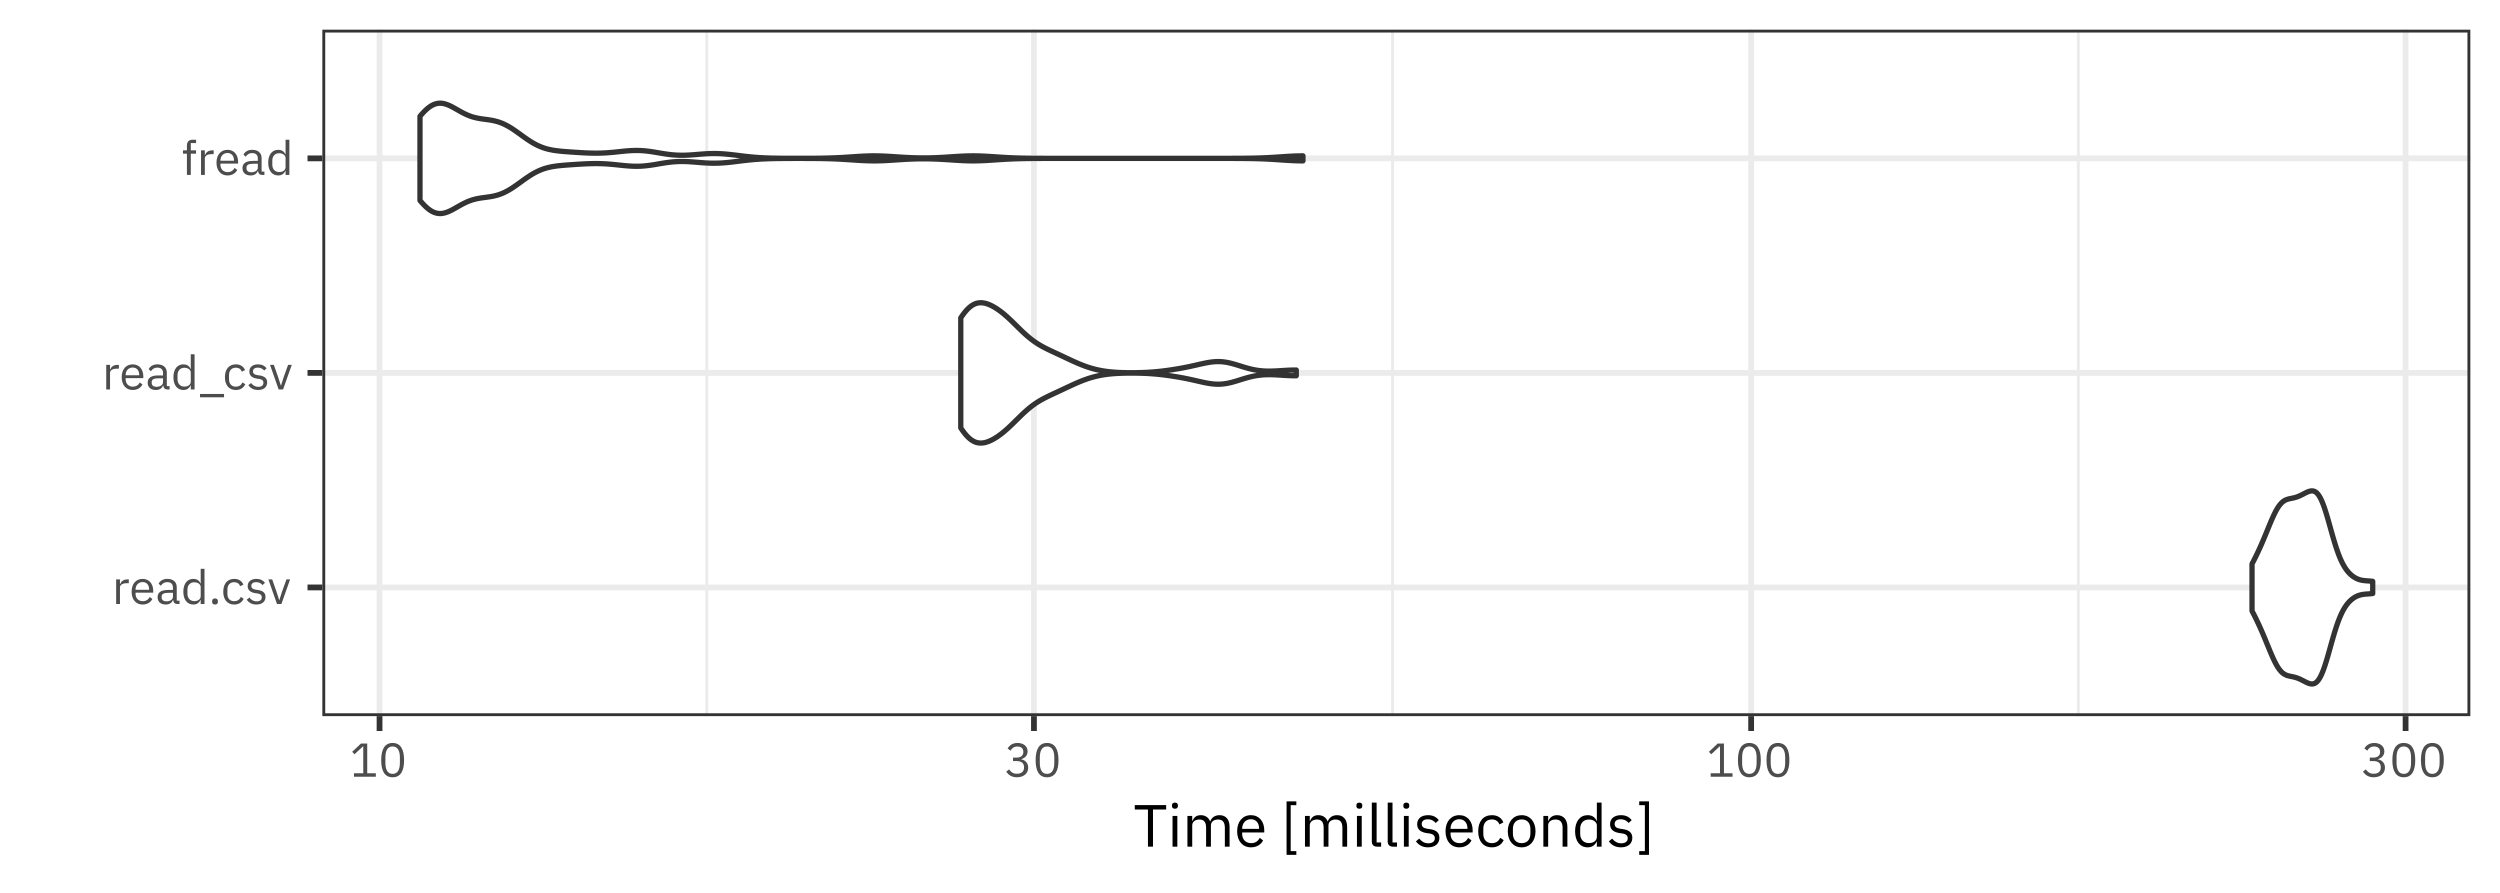 <?xml version="1.0" encoding="UTF-8"?>
<svg xmlns="http://www.w3.org/2000/svg" xmlns:xlink="http://www.w3.org/1999/xlink" width="504pt" height="180pt" viewBox="0 0 504 180" version="1.1">
<defs>
<g>
<symbol overflow="visible" id="glyph0-0">
<path style="stroke:none;" d="M 0.312 0 L 4.219 0 L 4.219 -7.484 L 0.312 -7.484 Z M 0.875 -0.578 L 0.875 -6.906 L 3.641 -6.906 L 3.641 -0.578 Z M 0.875 -0.578 "/>
</symbol>
<symbol overflow="visible" id="glyph0-1">
<path style="stroke:none;" d="M 1.578 0 L 1.578 -3.359 C 1.578 -3.828 2.078 -4.188 2.906 -4.188 L 3.359 -4.188 L 3.359 -4.953 L 3.062 -4.953 C 2.25 -4.953 1.797 -4.516 1.625 -4.031 L 1.578 -4.031 L 1.578 -4.953 L 0.812 -4.953 L 0.812 0 Z M 1.578 0 "/>
</symbol>
<symbol overflow="visible" id="glyph0-2">
<path style="stroke:none;" d="M 2.672 0.109 C 3.609 0.109 4.312 -0.344 4.641 -1.016 L 4.094 -1.406 C 3.828 -0.859 3.344 -0.562 2.719 -0.562 C 1.797 -0.562 1.25 -1.203 1.25 -2.047 L 1.25 -2.281 L 4.812 -2.281 L 4.812 -2.641 C 4.812 -4.047 4 -5.062 2.672 -5.062 C 1.328 -5.062 0.453 -4.047 0.453 -2.469 C 0.453 -0.906 1.328 0.109 2.672 0.109 Z M 2.672 -4.422 C 3.469 -4.422 3.984 -3.844 3.984 -2.969 L 3.984 -2.859 L 1.25 -2.859 L 1.25 -2.922 C 1.25 -3.797 1.844 -4.422 2.672 -4.422 Z M 2.672 -4.422 "/>
</symbol>
<symbol overflow="visible" id="glyph0-3">
<path style="stroke:none;" d="M 4.844 0 L 4.844 -0.672 L 4.281 -0.672 L 4.281 -3.391 C 4.281 -4.438 3.562 -5.062 2.375 -5.062 C 1.484 -5.062 0.891 -4.625 0.625 -4.094 L 1.078 -3.672 C 1.359 -4.109 1.75 -4.406 2.344 -4.406 C 3.125 -4.406 3.516 -4.016 3.516 -3.312 L 3.516 -2.828 L 2.531 -2.828 C 1.094 -2.828 0.422 -2.312 0.422 -1.375 C 0.422 -0.453 1.031 0.109 2.078 0.109 C 2.766 0.109 3.297 -0.203 3.516 -0.812 L 3.562 -0.812 C 3.609 -0.344 3.844 0 4.406 0 Z M 2.203 -0.531 C 1.609 -0.531 1.234 -0.812 1.234 -1.312 L 1.234 -1.5 C 1.234 -1.984 1.625 -2.25 2.5 -2.25 L 3.516 -2.25 L 3.516 -1.438 C 3.516 -0.938 2.969 -0.531 2.203 -0.531 Z M 2.203 -0.531 "/>
</symbol>
<symbol overflow="visible" id="glyph0-4">
<path style="stroke:none;" d="M 3.984 0 L 4.75 0 L 4.75 -7.094 L 3.984 -7.094 L 3.984 -4.141 L 3.938 -4.141 C 3.688 -4.766 3.172 -5.062 2.5 -5.062 C 1.25 -5.062 0.484 -4.062 0.484 -2.469 C 0.484 -0.891 1.25 0.109 2.5 0.109 C 3.172 0.109 3.641 -0.188 3.938 -0.812 L 3.984 -0.812 Z M 2.703 -0.578 C 1.844 -0.578 1.312 -1.172 1.312 -2.047 L 1.312 -2.891 C 1.312 -3.781 1.844 -4.375 2.703 -4.375 C 3.406 -4.375 3.984 -3.969 3.984 -3.422 L 3.984 -1.578 C 3.984 -0.938 3.406 -0.578 2.703 -0.578 Z M 2.703 -0.578 "/>
</symbol>
<symbol overflow="visible" id="glyph0-5">
<path style="stroke:none;" d="M 1.312 0.109 C 1.703 0.109 1.891 -0.109 1.891 -0.438 L 1.891 -0.562 C 1.891 -0.891 1.703 -1.125 1.312 -1.125 C 0.906 -1.125 0.719 -0.891 0.719 -0.562 L 0.719 -0.438 C 0.719 -0.109 0.906 0.109 1.312 0.109 Z M 1.312 0.109 "/>
</symbol>
<symbol overflow="visible" id="glyph0-6">
<path style="stroke:none;" d="M 2.656 0.109 C 3.594 0.109 4.234 -0.344 4.562 -1.062 L 4 -1.422 C 3.734 -0.859 3.281 -0.562 2.656 -0.562 C 1.75 -0.562 1.281 -1.188 1.281 -2.047 L 1.281 -2.891 C 1.281 -3.766 1.75 -4.391 2.656 -4.391 C 3.266 -4.391 3.688 -4.094 3.859 -3.578 L 4.516 -3.906 C 4.219 -4.578 3.641 -5.062 2.656 -5.062 C 1.266 -5.062 0.453 -4.062 0.453 -2.469 C 0.453 -0.891 1.266 0.109 2.656 0.109 Z M 2.656 0.109 "/>
</symbol>
<symbol overflow="visible" id="glyph0-7">
<path style="stroke:none;" d="M 2.297 0.109 C 3.438 0.109 4.141 -0.469 4.141 -1.422 C 4.141 -2.172 3.719 -2.656 2.625 -2.828 L 2.234 -2.875 C 1.625 -2.969 1.281 -3.172 1.281 -3.641 C 1.281 -4.109 1.625 -4.406 2.25 -4.406 C 2.891 -4.406 3.312 -4.109 3.531 -3.812 L 4.031 -4.266 C 3.641 -4.766 3.109 -5.062 2.312 -5.062 C 1.312 -5.062 0.547 -4.578 0.547 -3.609 C 0.547 -2.688 1.234 -2.312 2.141 -2.172 L 2.531 -2.125 C 3.188 -2.031 3.391 -1.734 3.391 -1.344 C 3.391 -0.828 3.016 -0.531 2.359 -0.531 C 1.734 -0.531 1.281 -0.812 0.891 -1.297 L 0.344 -0.859 C 0.781 -0.266 1.391 0.109 2.297 0.109 Z M 2.297 0.109 "/>
</symbol>
<symbol overflow="visible" id="glyph0-8">
<path style="stroke:none;" d="M 2.797 0 L 4.547 -4.953 L 3.812 -4.953 L 2.922 -2.5 L 2.391 -0.812 L 2.344 -0.812 L 1.797 -2.5 L 0.938 -4.953 L 0.172 -4.953 L 1.906 0 Z M 2.797 0 "/>
</symbol>
<symbol overflow="visible" id="glyph0-9">
<path style="stroke:none;" d="M 5.125 1.578 L 5.125 0.906 L 0.281 0.906 L 0.281 1.578 Z M 5.125 1.578 "/>
</symbol>
<symbol overflow="visible" id="glyph0-10">
<path style="stroke:none;" d="M 1.078 0 L 1.859 0 L 1.859 -4.281 L 2.922 -4.281 L 2.922 -4.953 L 1.859 -4.953 L 1.859 -6.422 L 2.922 -6.422 L 2.922 -7.094 L 2.172 -7.094 C 1.438 -7.094 1.078 -6.625 1.078 -5.953 L 1.078 -4.953 L 0.281 -4.953 L 0.281 -4.281 L 1.078 -4.281 Z M 1.078 0 "/>
</symbol>
<symbol overflow="visible" id="glyph0-11">
<path style="stroke:none;" d="M 5.25 0 L 5.25 -0.703 L 3.516 -0.703 L 3.516 -6.703 L 2.266 -6.703 L 0.484 -5.031 L 0.953 -4.531 L 2.641 -6.109 L 2.719 -6.109 L 2.719 -0.703 L 0.844 -0.703 L 0.844 0 Z M 5.25 0 "/>
</symbol>
<symbol overflow="visible" id="glyph0-12">
<path style="stroke:none;" d="M 2.875 0.109 C 4.484 0.109 5.188 -1.156 5.188 -3.344 C 5.188 -5.531 4.484 -6.812 2.875 -6.812 C 1.281 -6.812 0.578 -5.531 0.578 -3.344 C 0.578 -1.156 1.281 0.109 2.875 0.109 Z M 2.875 -0.578 C 1.828 -0.578 1.422 -1.5 1.422 -2.797 L 1.422 -3.891 C 1.422 -5.188 1.828 -6.109 2.875 -6.109 C 3.922 -6.109 4.344 -5.188 4.344 -3.891 L 4.344 -2.797 C 4.344 -1.5 3.922 -0.578 2.875 -0.578 Z M 2.875 -0.578 "/>
</symbol>
<symbol overflow="visible" id="glyph0-13">
<path style="stroke:none;" d="M 1.781 -3.859 L 1.781 -3.156 L 2.562 -3.156 C 3.5 -3.156 4 -2.703 4 -1.922 L 4 -1.844 C 4 -1.062 3.5 -0.609 2.562 -0.609 C 1.75 -0.609 1.359 -0.953 1 -1.484 L 0.406 -1.031 C 0.812 -0.453 1.406 0.109 2.578 0.109 C 3.938 0.109 4.844 -0.688 4.844 -1.828 C 4.844 -2.844 4.156 -3.375 3.438 -3.516 L 3.438 -3.562 C 4.141 -3.734 4.719 -4.266 4.719 -5.125 C 4.719 -6.203 3.812 -6.812 2.688 -6.812 C 1.609 -6.812 1.031 -6.25 0.688 -5.719 L 1.281 -5.25 C 1.562 -5.766 1.969 -6.094 2.672 -6.094 C 3.375 -6.094 3.859 -5.734 3.859 -5.031 L 3.859 -4.969 C 3.859 -4.328 3.406 -3.859 2.5 -3.859 Z M 1.781 -3.859 "/>
</symbol>
<symbol overflow="visible" id="glyph1-0">
<path style="stroke:none;" d="M 0.391 0 L 5.281 0 L 5.281 -9.359 L 0.391 -9.359 Z M 1.109 -0.719 L 1.109 -8.641 L 4.562 -8.641 L 4.562 -0.719 Z M 1.109 -0.719 "/>
</symbol>
<symbol overflow="visible" id="glyph1-1">
<path style="stroke:none;" d="M 6.594 -7.484 L 6.594 -8.375 L 0.266 -8.375 L 0.266 -7.484 L 2.922 -7.484 L 2.922 0 L 3.938 0 L 3.938 -7.484 Z M 6.594 -7.484 "/>
</symbol>
<symbol overflow="visible" id="glyph1-2">
<path style="stroke:none;" d="M 1.5 -7.641 C 1.906 -7.641 2.094 -7.859 2.094 -8.188 L 2.094 -8.344 C 2.094 -8.656 1.906 -8.875 1.5 -8.875 C 1.094 -8.875 0.906 -8.656 0.906 -8.344 L 0.906 -8.188 C 0.906 -7.859 1.094 -7.641 1.5 -7.641 Z M 1.016 0 L 1.984 0 L 1.984 -6.188 L 1.016 -6.188 Z M 1.016 0 "/>
</symbol>
<symbol overflow="visible" id="glyph1-3">
<path style="stroke:none;" d="M 1.984 0 L 1.984 -4.297 C 1.984 -5.094 2.703 -5.469 3.453 -5.469 C 4.375 -5.469 4.781 -4.906 4.781 -3.797 L 4.781 0 L 5.75 0 L 5.75 -4.297 C 5.75 -5.094 6.438 -5.469 7.203 -5.469 C 8.141 -5.469 8.562 -4.891 8.562 -3.797 L 8.562 0 L 9.516 0 L 9.516 -3.969 C 9.516 -5.469 8.766 -6.344 7.5 -6.344 C 6.438 -6.344 5.844 -5.75 5.609 -5.078 L 5.594 -5.078 C 5.25 -5.969 4.516 -6.344 3.703 -6.344 C 2.734 -6.344 2.297 -5.812 2.031 -5.188 L 1.984 -5.188 L 1.984 -6.188 L 1.016 -6.188 L 1.016 0 Z M 1.984 0 "/>
</symbol>
<symbol overflow="visible" id="glyph1-4">
<path style="stroke:none;" d="M 3.344 0.141 C 4.516 0.141 5.406 -0.438 5.797 -1.266 L 5.109 -1.766 C 4.781 -1.078 4.188 -0.703 3.406 -0.703 C 2.25 -0.703 1.578 -1.5 1.578 -2.562 L 1.578 -2.859 L 6.031 -2.859 L 6.031 -3.312 C 6.031 -5.062 5 -6.344 3.344 -6.344 C 1.672 -6.344 0.562 -5.062 0.562 -3.094 C 0.562 -1.125 1.672 0.141 3.344 0.141 Z M 3.344 -5.531 C 4.328 -5.531 4.984 -4.797 4.984 -3.703 L 4.984 -3.578 L 1.578 -3.578 L 1.578 -3.656 C 1.578 -4.734 2.297 -5.531 3.344 -5.531 Z M 3.344 -5.531 "/>
</symbol>
<symbol overflow="visible" id="glyph1-5">
<path style="stroke:none;" d=""/>
</symbol>
<symbol overflow="visible" id="glyph1-6">
<path style="stroke:none;" d="M 3.078 1.656 L 3.078 0.906 L 1.938 0.906 L 1.938 -8.359 L 3.078 -8.359 L 3.078 -9.125 L 1.109 -9.125 L 1.109 1.656 Z M 3.078 1.656 "/>
</symbol>
<symbol overflow="visible" id="glyph1-7">
<path style="stroke:none;" d="M 2.891 0 L 2.891 -0.844 L 1.984 -0.844 L 1.984 -8.875 L 1.016 -8.875 L 1.016 -1 C 1.016 -0.422 1.375 0 2.047 0 Z M 2.891 0 "/>
</symbol>
<symbol overflow="visible" id="glyph1-8">
<path style="stroke:none;" d="M 2.875 0.141 C 4.297 0.141 5.172 -0.594 5.172 -1.781 C 5.172 -2.719 4.641 -3.328 3.281 -3.531 L 2.797 -3.594 C 2.031 -3.719 1.609 -3.953 1.609 -4.562 C 1.609 -5.141 2.031 -5.516 2.812 -5.516 C 3.609 -5.516 4.141 -5.141 4.422 -4.766 L 5.047 -5.344 C 4.547 -5.969 3.891 -6.344 2.891 -6.344 C 1.625 -6.344 0.688 -5.734 0.688 -4.516 C 0.688 -3.359 1.531 -2.891 2.672 -2.719 L 3.172 -2.656 C 3.984 -2.531 4.25 -2.156 4.25 -1.688 C 4.25 -1.047 3.766 -0.672 2.953 -0.672 C 2.172 -0.672 1.594 -1.016 1.109 -1.625 L 0.438 -1.062 C 0.984 -0.344 1.734 0.141 2.875 0.141 Z M 2.875 0.141 "/>
</symbol>
<symbol overflow="visible" id="glyph1-9">
<path style="stroke:none;" d="M 3.328 0.141 C 4.5 0.141 5.297 -0.438 5.703 -1.312 L 5 -1.781 C 4.672 -1.078 4.109 -0.703 3.328 -0.703 C 2.188 -0.703 1.594 -1.484 1.594 -2.562 L 1.594 -3.625 C 1.594 -4.703 2.188 -5.484 3.328 -5.484 C 4.078 -5.484 4.609 -5.109 4.844 -4.469 L 5.641 -4.891 C 5.281 -5.734 4.547 -6.344 3.328 -6.344 C 1.578 -6.344 0.562 -5.078 0.562 -3.094 C 0.562 -1.109 1.578 0.141 3.328 0.141 Z M 3.328 0.141 "/>
</symbol>
<symbol overflow="visible" id="glyph1-10">
<path style="stroke:none;" d="M 3.359 0.141 C 5.016 0.141 6.156 -1.125 6.156 -3.094 C 6.156 -5.062 5.016 -6.344 3.359 -6.344 C 1.703 -6.344 0.562 -5.062 0.562 -3.094 C 0.562 -1.125 1.703 0.141 3.359 0.141 Z M 3.359 -0.703 C 2.328 -0.703 1.594 -1.344 1.594 -2.656 L 1.594 -3.547 C 1.594 -4.844 2.328 -5.484 3.359 -5.484 C 4.391 -5.484 5.125 -4.844 5.125 -3.547 L 5.125 -2.656 C 5.125 -1.344 4.391 -0.703 3.359 -0.703 Z M 3.359 -0.703 "/>
</symbol>
<symbol overflow="visible" id="glyph1-11">
<path style="stroke:none;" d="M 1.984 0 L 1.984 -4.297 C 1.984 -5.094 2.719 -5.469 3.484 -5.469 C 4.422 -5.469 4.891 -4.906 4.891 -3.797 L 4.891 0 L 5.859 0 L 5.859 -3.969 C 5.859 -5.469 5.047 -6.344 3.781 -6.344 C 2.859 -6.344 2.328 -5.875 2.031 -5.188 L 1.984 -5.188 L 1.984 -6.188 L 1.016 -6.188 L 1.016 0 Z M 1.984 0 "/>
</symbol>
<symbol overflow="visible" id="glyph1-12">
<path style="stroke:none;" d="M 4.984 0 L 5.938 0 L 5.938 -8.875 L 4.984 -8.875 L 4.984 -5.188 L 4.938 -5.188 C 4.609 -5.969 3.969 -6.344 3.125 -6.344 C 1.578 -6.344 0.594 -5.078 0.594 -3.094 C 0.594 -1.109 1.578 0.141 3.125 0.141 C 3.969 0.141 4.562 -0.234 4.938 -1.016 L 4.984 -1.016 Z M 3.391 -0.719 C 2.297 -0.719 1.625 -1.469 1.625 -2.562 L 1.625 -3.625 C 1.625 -4.734 2.297 -5.469 3.391 -5.469 C 4.266 -5.469 4.984 -4.969 4.984 -4.281 L 4.984 -1.984 C 4.984 -1.172 4.266 -0.719 3.391 -0.719 Z M 3.391 -0.719 "/>
</symbol>
<symbol overflow="visible" id="glyph1-13">
<path style="stroke:none;" d="M 0.719 -9.125 L 0.719 -8.359 L 1.859 -8.359 L 1.859 0.906 L 0.719 0.906 L 0.719 1.656 L 2.688 1.656 L 2.688 -9.125 Z M 0.719 -9.125 "/>
</symbol>
</g>
<clipPath id="clip1">
  <path d="M 64.984 5.977 L 498.02 5.977 L 498.02 144.371 L 64.984 144.371 Z M 64.984 5.977 "/>
</clipPath>
<clipPath id="clip2">
  <path d="M 142 5.977 L 143 5.977 L 143 144.371 L 142 144.371 Z M 142 5.977 "/>
</clipPath>
<clipPath id="clip3">
  <path d="M 280 5.977 L 282 5.977 L 282 144.371 L 280 144.371 Z M 280 5.977 "/>
</clipPath>
<clipPath id="clip4">
  <path d="M 418 5.977 L 420 5.977 L 420 144.371 L 418 144.371 Z M 418 5.977 "/>
</clipPath>
<clipPath id="clip5">
  <path d="M 64.984 117 L 498.02 117 L 498.02 120 L 64.984 120 Z M 64.984 117 "/>
</clipPath>
<clipPath id="clip6">
  <path d="M 64.984 74 L 498.02 74 L 498.02 76 L 64.984 76 Z M 64.984 74 "/>
</clipPath>
<clipPath id="clip7">
  <path d="M 64.984 31 L 498.02 31 L 498.02 33 L 64.984 33 Z M 64.984 31 "/>
</clipPath>
<clipPath id="clip8">
  <path d="M 75 5.977 L 78 5.977 L 78 144.371 L 75 144.371 Z M 75 5.977 "/>
</clipPath>
<clipPath id="clip9">
  <path d="M 207 5.977 L 210 5.977 L 210 144.371 L 207 144.371 Z M 207 5.977 "/>
</clipPath>
<clipPath id="clip10">
  <path d="M 352 5.977 L 354 5.977 L 354 144.371 L 352 144.371 Z M 352 5.977 "/>
</clipPath>
<clipPath id="clip11">
  <path d="M 484 5.977 L 486 5.977 L 486 144.371 L 484 144.371 Z M 484 5.977 "/>
</clipPath>
<clipPath id="clip12">
  <path d="M 64.984 5.977 L 498.02 5.977 L 498.02 144.371 L 64.984 144.371 Z M 64.984 5.977 "/>
</clipPath>
</defs>
<g id="surface38">
<rect x="0" y="0" width="504" height="180" style="fill:rgb(100%,100%,100%);fill-opacity:1;stroke:none;"/>
<rect x="0" y="0" width="504" height="180" style="fill:rgb(100%,100%,100%);fill-opacity:1;stroke:none;"/>
<path style="fill:none;stroke-width:1.164;stroke-linecap:round;stroke-linejoin:round;stroke:rgb(100%,100%,100%);stroke-opacity:1;stroke-miterlimit:10;" d="M 0 180 L 504 180 L 504 0 L 0 0 Z M 0 180 "/>
<g clip-path="url(#clip1)" clip-rule="nonzero">
<path style=" stroke:none;fill-rule:nonzero;fill:rgb(100%,100%,100%);fill-opacity:1;" d="M 64.984 144.375 L 498.02 144.375 L 498.02 5.98 L 64.984 5.98 Z M 64.984 144.375 "/>
</g>
<g clip-path="url(#clip2)" clip-rule="nonzero">
<path style="fill:none;stroke-width:0.582;stroke-linecap:butt;stroke-linejoin:round;stroke:rgb(92.157%,92.157%,92.157%);stroke-opacity:1;stroke-miterlimit:10;" d="M 142.48 144.375 L 142.48 5.977 "/>
</g>
<g clip-path="url(#clip3)" clip-rule="nonzero">
<path style="fill:none;stroke-width:0.582;stroke-linecap:butt;stroke-linejoin:round;stroke:rgb(92.157%,92.157%,92.157%);stroke-opacity:1;stroke-miterlimit:10;" d="M 280.738 144.375 L 280.738 5.977 "/>
</g>
<g clip-path="url(#clip4)" clip-rule="nonzero">
<path style="fill:none;stroke-width:0.582;stroke-linecap:butt;stroke-linejoin:round;stroke:rgb(92.157%,92.157%,92.157%);stroke-opacity:1;stroke-miterlimit:10;" d="M 418.996 144.375 L 418.996 5.977 "/>
</g>
<g clip-path="url(#clip5)" clip-rule="nonzero">
<path style="fill:none;stroke-width:1.164;stroke-linecap:butt;stroke-linejoin:round;stroke:rgb(92.157%,92.157%,92.157%);stroke-opacity:1;stroke-miterlimit:10;" d="M 64.984 118.426 L 498.023 118.426 "/>
</g>
<g clip-path="url(#clip6)" clip-rule="nonzero">
<path style="fill:none;stroke-width:1.164;stroke-linecap:butt;stroke-linejoin:round;stroke:rgb(92.157%,92.157%,92.157%);stroke-opacity:1;stroke-miterlimit:10;" d="M 64.984 75.176 L 498.023 75.176 "/>
</g>
<g clip-path="url(#clip7)" clip-rule="nonzero">
<path style="fill:none;stroke-width:1.164;stroke-linecap:butt;stroke-linejoin:round;stroke:rgb(92.157%,92.157%,92.157%);stroke-opacity:1;stroke-miterlimit:10;" d="M 64.984 31.926 L 498.023 31.926 "/>
</g>
<g clip-path="url(#clip8)" clip-rule="nonzero">
<path style="fill:none;stroke-width:1.164;stroke-linecap:butt;stroke-linejoin:round;stroke:rgb(92.157%,92.157%,92.157%);stroke-opacity:1;stroke-miterlimit:10;" d="M 76.516 144.375 L 76.516 5.977 "/>
</g>
<g clip-path="url(#clip9)" clip-rule="nonzero">
<path style="fill:none;stroke-width:1.164;stroke-linecap:butt;stroke-linejoin:round;stroke:rgb(92.157%,92.157%,92.157%);stroke-opacity:1;stroke-miterlimit:10;" d="M 208.445 144.375 L 208.445 5.977 "/>
</g>
<g clip-path="url(#clip10)" clip-rule="nonzero">
<path style="fill:none;stroke-width:1.164;stroke-linecap:butt;stroke-linejoin:round;stroke:rgb(92.157%,92.157%,92.157%);stroke-opacity:1;stroke-miterlimit:10;" d="M 353.031 144.375 L 353.031 5.977 "/>
</g>
<g clip-path="url(#clip11)" clip-rule="nonzero">
<path style="fill:none;stroke-width:1.164;stroke-linecap:butt;stroke-linejoin:round;stroke:rgb(92.157%,92.157%,92.157%);stroke-opacity:1;stroke-miterlimit:10;" d="M 484.965 144.375 L 484.965 5.977 "/>
</g>
<path style="fill-rule:nonzero;fill:rgb(100%,100%,100%);fill-opacity:1;stroke-width:1.067;stroke-linecap:round;stroke-linejoin:round;stroke:rgb(20%,20%,20%);stroke-opacity:1;stroke-miterlimit:10;" d="M 454.008 123.172 L 454.102 123.352 L 454.152 123.441 L 454.199 123.531 L 454.246 123.625 L 454.293 123.715 L 454.34 123.809 L 454.391 123.902 L 454.625 124.371 L 454.676 124.469 L 454.723 124.566 L 454.77 124.66 L 454.863 124.855 L 454.914 124.953 L 454.961 125.055 L 455.008 125.152 L 455.055 125.254 L 455.102 125.352 L 455.152 125.453 L 455.34 125.859 L 455.387 125.965 L 455.438 126.066 L 455.625 126.488 L 455.676 126.594 L 455.77 126.805 L 455.863 127.023 L 455.914 127.129 L 456.055 127.457 L 456.102 127.57 L 456.152 127.68 L 456.199 127.789 L 456.293 128.016 L 456.34 128.125 L 456.387 128.238 L 456.438 128.352 L 456.484 128.465 L 456.531 128.582 L 456.625 128.809 L 456.676 128.926 L 456.723 129.039 L 456.77 129.156 L 456.816 129.27 L 456.863 129.387 L 456.914 129.504 L 456.961 129.617 L 457.148 130.086 L 457.199 130.199 L 457.34 130.551 L 457.387 130.664 L 457.438 130.781 L 457.484 130.895 L 457.531 131.012 L 457.625 131.238 L 457.676 131.355 L 457.77 131.582 L 457.816 131.691 L 457.863 131.805 L 457.914 131.914 L 457.961 132.023 L 458.008 132.137 L 458.055 132.242 L 458.102 132.352 L 458.148 132.457 L 458.199 132.562 L 458.293 132.773 L 458.387 132.977 L 458.438 133.078 L 458.578 133.371 L 458.625 133.465 L 458.676 133.559 L 458.723 133.652 L 458.816 133.832 L 458.863 133.918 L 458.914 134.004 L 458.961 134.09 L 459.055 134.254 L 459.148 134.41 L 459.199 134.488 L 459.246 134.562 L 459.293 134.633 L 459.34 134.707 L 459.387 134.773 L 459.438 134.844 L 459.484 134.906 L 459.531 134.973 L 459.578 135.031 L 459.625 135.094 L 459.676 135.152 L 459.816 135.316 L 459.91 135.418 L 459.961 135.465 L 460.008 135.512 L 460.148 135.641 L 460.199 135.68 L 460.246 135.719 L 460.34 135.789 L 460.387 135.82 L 460.438 135.855 L 460.484 135.883 L 460.531 135.914 L 460.625 135.969 L 460.676 135.992 L 460.723 136.02 L 460.77 136.043 L 460.816 136.062 L 460.863 136.086 L 460.91 136.105 L 460.961 136.125 L 461.008 136.141 L 461.055 136.16 L 461.148 136.191 L 461.199 136.207 L 461.246 136.219 L 461.293 136.234 L 461.387 136.258 L 461.438 136.27 L 461.625 136.316 L 461.672 136.324 L 461.723 136.336 L 461.77 136.344 L 461.816 136.355 L 461.863 136.363 L 461.91 136.375 L 461.961 136.383 L 462.008 136.395 L 462.055 136.402 L 462.102 136.414 L 462.148 136.422 L 462.199 136.434 L 462.246 136.441 L 462.387 136.477 L 462.438 136.488 L 462.672 136.547 L 462.723 136.562 L 462.77 136.574 L 462.863 136.605 L 462.91 136.617 L 462.961 136.633 L 463.008 136.648 L 463.055 136.668 L 463.148 136.699 L 463.199 136.719 L 463.246 136.734 L 463.434 136.812 L 463.484 136.832 L 463.531 136.852 L 463.578 136.875 L 463.625 136.895 L 463.672 136.918 L 463.723 136.938 L 463.91 137.031 L 463.961 137.055 L 464.148 137.148 L 464.199 137.172 L 464.246 137.199 L 464.34 137.246 L 464.387 137.273 L 464.434 137.297 L 464.484 137.32 L 464.531 137.344 L 464.578 137.371 L 464.672 137.418 L 464.723 137.441 L 464.77 137.469 L 464.91 137.539 L 464.961 137.559 L 465.055 137.605 L 465.102 137.625 L 465.148 137.648 L 465.199 137.668 L 465.34 137.727 L 465.434 137.758 L 465.484 137.777 L 465.531 137.793 L 465.578 137.805 L 465.625 137.82 L 465.672 137.832 L 465.723 137.844 L 465.77 137.852 L 465.816 137.863 L 465.863 137.867 L 465.91 137.875 L 465.961 137.879 L 466.055 137.887 L 466.148 137.887 L 466.195 137.883 L 466.246 137.879 L 466.387 137.855 L 466.434 137.84 L 466.484 137.828 L 466.531 137.812 L 466.625 137.773 L 466.672 137.75 L 466.723 137.723 L 466.77 137.695 L 466.863 137.633 L 466.91 137.598 L 466.961 137.559 L 467.008 137.52 L 467.055 137.477 L 467.148 137.383 L 467.195 137.328 L 467.246 137.277 L 467.34 137.16 L 467.434 137.027 L 467.484 136.957 L 467.531 136.887 L 467.578 136.812 L 467.625 136.73 L 467.672 136.652 L 467.723 136.566 L 467.77 136.48 L 467.91 136.199 L 467.957 136.098 L 468.008 135.996 L 468.055 135.891 L 468.102 135.777 L 468.148 135.668 L 468.195 135.551 L 468.246 135.434 L 468.293 135.316 L 468.387 135.066 L 468.434 134.938 L 468.484 134.805 L 468.531 134.672 L 468.625 134.398 L 468.672 134.254 L 468.723 134.113 L 468.863 133.668 L 468.957 133.363 L 469.008 133.207 L 469.055 133.051 L 469.195 132.57 L 469.246 132.406 L 469.387 131.914 L 469.434 131.746 L 469.484 131.578 L 469.578 131.242 L 469.625 131.07 L 469.672 130.902 L 469.719 130.73 L 469.77 130.562 L 469.863 130.219 L 469.91 130.051 L 469.957 129.879 L 470.008 129.711 L 470.195 129.039 L 470.246 128.871 L 470.293 128.707 L 470.34 128.539 L 470.387 128.379 L 470.434 128.215 L 470.484 128.055 L 470.578 127.734 L 470.719 127.266 L 470.77 127.113 L 470.816 126.961 L 470.957 126.516 L 471.008 126.371 L 471.148 125.949 L 471.195 125.812 L 471.246 125.676 L 471.34 125.41 L 471.387 125.281 L 471.434 125.156 L 471.484 125.031 L 471.531 124.906 L 471.625 124.664 L 471.672 124.547 L 471.719 124.434 L 471.77 124.32 L 471.816 124.207 L 471.863 124.098 L 471.957 123.887 L 472.008 123.781 L 472.055 123.684 L 472.102 123.582 L 472.148 123.484 L 472.195 123.391 L 472.246 123.297 L 472.293 123.203 L 472.34 123.113 L 472.48 122.855 L 472.531 122.773 L 472.578 122.691 L 472.719 122.457 L 472.77 122.383 L 472.957 122.102 L 473.008 122.035 L 473.055 121.969 L 473.148 121.844 L 473.195 121.785 L 473.246 121.723 L 473.293 121.664 L 473.34 121.609 L 473.387 121.551 L 473.434 121.496 L 473.48 121.445 L 473.531 121.391 L 473.625 121.289 L 473.719 121.195 L 473.77 121.148 L 473.816 121.102 L 473.957 120.973 L 474.008 120.93 L 474.195 120.773 L 474.242 120.738 L 474.293 120.699 L 474.34 120.664 L 474.387 120.633 L 474.434 120.598 L 474.48 120.566 L 474.531 120.535 L 474.672 120.441 L 474.719 120.414 L 474.77 120.387 L 474.863 120.332 L 474.91 120.309 L 474.957 120.281 L 475.008 120.258 L 475.102 120.211 L 475.148 120.191 L 475.195 120.168 L 475.242 120.148 L 475.293 120.129 L 475.387 120.09 L 475.434 120.074 L 475.48 120.055 L 475.531 120.039 L 475.719 119.977 L 475.77 119.965 L 475.816 119.949 L 476.004 119.902 L 476.055 119.895 L 476.102 119.883 L 476.148 119.875 L 476.195 119.863 L 476.242 119.855 L 476.293 119.848 L 476.434 119.824 L 476.48 119.82 L 476.531 119.812 L 476.578 119.805 L 476.672 119.797 L 476.719 119.789 L 476.77 119.785 L 477.004 119.766 L 477.055 119.762 L 477.242 119.746 L 477.293 119.742 L 477.34 119.742 L 477.48 119.73 L 477.531 119.727 L 477.625 119.719 L 477.672 119.719 L 477.766 119.711 L 477.816 119.707 L 477.863 119.703 L 477.91 119.695 L 478.004 119.688 L 478.055 119.684 L 478.102 119.676 L 478.148 119.672 L 478.195 119.664 L 478.242 119.66 L 478.293 119.652 L 478.34 119.648 L 478.34 117.203 L 478.293 117.195 L 478.242 117.188 L 478.195 117.184 L 478.148 117.176 L 478.055 117.168 L 478.004 117.16 L 477.816 117.145 L 477.766 117.141 L 477.531 117.121 L 477.48 117.117 L 477.434 117.113 L 477.387 117.113 L 477.293 117.105 L 477.242 117.102 L 477.102 117.09 L 477.055 117.09 L 477.004 117.086 L 476.863 117.074 L 476.816 117.066 L 476.77 117.062 L 476.719 117.059 L 476.672 117.055 L 476.625 117.047 L 476.578 117.043 L 476.531 117.035 L 476.48 117.031 L 476.293 117 L 476.242 116.992 L 476.148 116.977 L 476.102 116.965 L 476.055 116.957 L 476.004 116.945 L 475.77 116.887 L 475.719 116.871 L 475.672 116.855 L 475.625 116.844 L 475.531 116.812 L 475.48 116.793 L 475.434 116.777 L 475.34 116.738 L 475.293 116.723 L 475.242 116.699 L 475.148 116.66 L 475.008 116.59 L 474.957 116.566 L 474.91 116.543 L 474.77 116.461 L 474.719 116.434 L 474.672 116.406 L 474.625 116.375 L 474.578 116.348 L 474.531 116.316 L 474.48 116.285 L 474.434 116.25 L 474.387 116.219 L 474.293 116.148 L 474.242 116.113 L 474.195 116.074 L 474.148 116.039 L 474.055 115.961 L 474.008 115.918 L 473.957 115.879 L 473.863 115.793 L 473.77 115.699 L 473.719 115.656 L 473.672 115.605 L 473.625 115.559 L 473.531 115.457 L 473.48 115.406 L 473.34 115.242 L 473.246 115.125 L 473.195 115.066 L 473.055 114.879 L 473.008 114.812 L 472.957 114.746 L 472.91 114.68 L 472.816 114.539 L 472.77 114.465 L 472.719 114.391 L 472.672 114.312 L 472.625 114.238 L 472.531 114.074 L 472.48 113.992 L 472.434 113.91 L 472.387 113.824 L 472.246 113.555 L 472.195 113.461 L 472.055 113.168 L 472.008 113.066 L 471.957 112.961 L 471.863 112.75 L 471.77 112.531 L 471.719 112.418 L 471.625 112.184 L 471.578 112.062 L 471.531 111.945 L 471.484 111.82 L 471.434 111.695 L 471.34 111.438 L 471.246 111.172 L 471.195 111.039 L 471.148 110.898 L 471.102 110.762 L 471.055 110.621 L 471.008 110.477 L 470.957 110.332 L 470.91 110.188 L 470.863 110.039 L 470.816 109.887 L 470.77 109.738 L 470.719 109.582 L 470.672 109.43 L 470.625 109.273 L 470.578 109.113 L 470.531 108.957 L 470.484 108.797 L 470.434 108.633 L 470.387 108.473 L 470.293 108.145 L 470.246 107.977 L 470.195 107.812 L 470.055 107.309 L 470.008 107.137 L 469.957 106.969 L 469.91 106.797 L 469.863 106.629 L 469.816 106.457 L 469.77 106.289 L 469.719 106.117 L 469.672 105.949 L 469.625 105.777 L 469.578 105.609 L 469.531 105.438 L 469.484 105.27 L 469.434 105.102 L 469.387 104.938 L 469.34 104.77 L 469.246 104.441 L 469.195 104.277 L 469.055 103.797 L 469.008 103.641 L 468.957 103.484 L 468.863 103.18 L 468.77 102.883 L 468.723 102.738 L 468.672 102.594 L 468.578 102.312 L 468.531 102.176 L 468.484 102.043 L 468.434 101.914 L 468.387 101.781 L 468.34 101.656 L 468.246 101.414 L 468.195 101.297 L 468.148 101.18 L 468.055 100.961 L 468.008 100.855 L 467.957 100.75 L 467.863 100.555 L 467.816 100.461 L 467.723 100.281 L 467.672 100.199 L 467.625 100.117 L 467.531 99.961 L 467.484 99.891 L 467.434 99.82 L 467.387 99.754 L 467.34 99.691 L 467.246 99.574 L 467.195 99.52 L 467.102 99.418 L 467.055 99.371 L 467.008 99.328 L 466.961 99.289 L 466.91 99.25 L 466.863 99.215 L 466.77 99.152 L 466.723 99.125 L 466.672 99.102 L 466.625 99.078 L 466.531 99.039 L 466.484 99.023 L 466.434 99.008 L 466.34 98.984 L 466.293 98.977 L 466.246 98.973 L 466.195 98.965 L 466.148 98.965 L 466.102 98.961 L 466.055 98.961 L 465.961 98.969 L 465.91 98.973 L 465.77 98.996 L 465.723 99.008 L 465.672 99.02 L 465.578 99.043 L 465.484 99.074 L 465.434 99.09 L 465.387 99.105 L 465.293 99.145 L 465.246 99.16 L 465.199 99.184 L 465.148 99.203 L 465.102 99.223 L 465.055 99.246 L 465.008 99.266 L 464.961 99.289 L 464.91 99.312 L 464.723 99.406 L 464.672 99.43 L 464.625 99.453 L 464.578 99.48 L 464.484 99.527 L 464.434 99.551 L 464.387 99.578 L 464.293 99.625 L 464.246 99.652 L 464.199 99.676 L 464.148 99.699 L 464.102 99.723 L 464.055 99.75 L 463.961 99.797 L 463.91 99.82 L 463.863 99.844 L 463.816 99.863 L 463.723 99.91 L 463.672 99.934 L 463.625 99.953 L 463.578 99.977 L 463.484 100.016 L 463.434 100.035 L 463.199 100.133 L 463.148 100.148 L 463.102 100.164 L 463.055 100.184 L 462.961 100.215 L 462.91 100.23 L 462.816 100.262 L 462.77 100.273 L 462.723 100.289 L 462.672 100.301 L 462.625 100.312 L 462.578 100.328 L 462.438 100.363 L 462.387 100.375 L 462.34 100.387 L 462.293 100.395 L 462.199 100.418 L 462.148 100.426 L 462.102 100.438 L 462.055 100.445 L 462.008 100.457 L 461.961 100.465 L 461.91 100.477 L 461.863 100.484 L 461.816 100.496 L 461.77 100.504 L 461.723 100.516 L 461.672 100.523 L 461.578 100.547 L 461.531 100.555 L 461.438 100.578 L 461.387 100.59 L 461.34 100.602 L 461.293 100.617 L 461.246 100.629 L 461.199 100.645 L 461.148 100.66 L 461.008 100.707 L 460.961 100.727 L 460.91 100.746 L 460.816 100.785 L 460.676 100.855 L 460.625 100.879 L 460.531 100.934 L 460.438 100.996 L 460.387 101.027 L 460.34 101.059 L 460.293 101.098 L 460.246 101.133 L 460.199 101.172 L 460.148 101.211 L 460.102 101.25 L 460.008 101.336 L 459.863 101.48 L 459.816 101.535 L 459.77 101.586 L 459.723 101.641 L 459.676 101.699 L 459.625 101.758 L 459.578 101.816 L 459.484 101.941 L 459.438 102.008 L 459.387 102.074 L 459.293 102.215 L 459.199 102.363 L 459.148 102.438 L 459.055 102.594 L 458.961 102.758 L 458.914 102.844 L 458.863 102.93 L 458.816 103.02 L 458.77 103.105 L 458.723 103.199 L 458.676 103.289 L 458.625 103.383 L 458.578 103.48 L 458.531 103.574 L 458.484 103.672 L 458.438 103.773 L 458.387 103.871 L 458.34 103.973 L 458.293 104.078 L 458.246 104.18 L 458.199 104.285 L 458.148 104.391 L 458.102 104.496 L 457.914 104.934 L 457.863 105.043 L 457.676 105.496 L 457.625 105.609 L 457.531 105.836 L 457.484 105.953 L 457.438 106.066 L 457.387 106.184 L 457.34 106.301 L 457.293 106.414 L 457.199 106.648 L 457.148 106.766 L 457.102 106.883 L 457.055 106.996 L 456.914 107.348 L 456.863 107.461 L 456.77 107.695 L 456.723 107.809 L 456.676 107.926 L 456.625 108.039 L 456.578 108.152 L 456.531 108.27 L 456.438 108.496 L 456.387 108.609 L 456.293 108.836 L 456.246 108.945 L 456.199 109.059 L 456.152 109.168 L 456.102 109.281 L 455.914 109.719 L 455.863 109.828 L 455.816 109.934 L 455.77 110.043 L 455.723 110.148 L 455.676 110.258 L 455.625 110.363 L 455.531 110.574 L 455.484 110.676 L 455.438 110.781 L 455.387 110.887 L 455.152 111.395 L 455.102 111.496 L 455.055 111.598 L 455.008 111.695 L 454.961 111.797 L 454.914 111.895 L 454.863 111.992 L 454.723 112.285 L 454.676 112.379 L 454.625 112.477 L 454.578 112.57 L 454.531 112.668 L 454.391 112.949 L 454.34 113.039 L 454.246 113.227 L 454.152 113.406 L 454.102 113.496 L 454.008 113.676 Z M 454.008 123.172 "/>
<path style="fill-rule:nonzero;fill:rgb(100%,100%,100%);fill-opacity:1;stroke-width:1.067;stroke-linecap:round;stroke-linejoin:round;stroke:rgb(20%,20%,20%);stroke-opacity:1;stroke-miterlimit:10;" d="M 193.691 86.27 L 193.824 86.469 L 193.957 86.66 L 194.09 86.848 L 194.223 87.027 L 194.352 87.203 L 194.484 87.371 L 194.617 87.531 L 194.75 87.688 L 194.883 87.836 L 195.016 87.977 L 195.148 88.113 L 195.281 88.238 L 195.414 88.359 L 195.543 88.473 L 195.676 88.574 L 195.809 88.672 L 195.941 88.766 L 196.074 88.848 L 196.207 88.922 L 196.34 88.992 L 196.473 89.055 L 196.602 89.109 L 196.734 89.16 L 196.867 89.199 L 197 89.234 L 197.133 89.266 L 197.266 89.285 L 197.398 89.301 L 197.531 89.312 L 197.664 89.32 L 197.793 89.32 L 198.059 89.305 L 198.324 89.266 L 198.457 89.242 L 198.59 89.215 L 198.855 89.145 L 198.984 89.102 L 199.25 89.008 L 199.383 88.957 L 199.781 88.781 L 199.914 88.715 L 200.043 88.648 L 200.176 88.578 L 200.309 88.504 L 200.574 88.348 L 200.84 88.184 L 200.973 88.098 L 201.105 88.008 L 201.234 87.918 L 201.5 87.73 L 201.766 87.535 L 201.898 87.43 L 202.031 87.328 L 202.164 87.223 L 202.297 87.113 L 202.426 87.004 L 202.824 86.664 L 202.957 86.547 L 203.09 86.426 L 203.223 86.309 L 203.355 86.188 L 203.484 86.062 L 203.883 85.688 L 204.547 85.043 L 204.676 84.91 L 204.809 84.781 L 204.941 84.648 L 205.207 84.391 L 205.34 84.258 L 205.738 83.871 L 205.867 83.742 L 206 83.617 L 206.133 83.488 L 206.266 83.363 L 206.797 82.879 L 206.926 82.762 L 207.059 82.648 L 207.191 82.531 L 207.324 82.422 L 207.457 82.309 L 207.988 81.887 L 208.117 81.789 L 208.383 81.594 L 208.648 81.406 L 208.914 81.227 L 209.047 81.141 L 209.176 81.059 L 209.309 80.973 L 209.441 80.895 L 209.574 80.812 L 209.707 80.734 L 209.84 80.66 L 209.973 80.582 L 210.105 80.512 L 210.238 80.438 L 210.367 80.367 L 210.633 80.227 L 211.297 79.895 L 211.43 79.832 L 211.559 79.77 L 212.488 79.332 L 212.617 79.273 L 213.016 79.086 L 213.148 79.027 L 213.547 78.84 L 213.68 78.781 L 213.809 78.719 L 214.871 78.219 L 215 78.156 L 215.266 78.031 L 215.398 77.973 L 215.93 77.723 L 216.059 77.664 L 216.191 77.602 L 216.324 77.543 L 216.457 77.48 L 217.121 77.188 L 217.25 77.133 L 217.383 77.074 L 217.914 76.855 L 218.047 76.805 L 218.18 76.75 L 218.312 76.699 L 218.441 76.648 L 218.574 76.602 L 218.707 76.551 L 219.238 76.363 L 219.371 76.32 L 219.5 76.277 L 219.633 76.234 L 219.898 76.156 L 220.031 76.113 L 220.164 76.078 L 220.297 76.039 L 220.562 75.969 L 220.691 75.934 L 220.824 75.902 L 220.957 75.867 L 221.09 75.836 L 221.223 75.809 L 221.355 75.777 L 221.754 75.695 L 221.883 75.668 L 222.281 75.598 L 222.414 75.578 L 222.547 75.555 L 222.812 75.516 L 222.941 75.496 L 223.074 75.48 L 223.207 75.461 L 223.605 75.414 L 223.738 75.402 L 223.871 75.387 L 224.004 75.375 L 224.133 75.363 L 224.531 75.328 L 224.664 75.32 L 224.797 75.309 L 225.195 75.285 L 225.324 75.277 L 225.457 75.27 L 225.59 75.266 L 225.723 75.258 L 225.988 75.25 L 226.121 75.242 L 226.254 75.238 L 226.383 75.234 L 226.648 75.227 L 226.781 75.227 L 227.047 75.219 L 227.18 75.219 L 227.312 75.215 L 227.707 75.215 L 227.84 75.211 L 228.371 75.211 L 228.504 75.215 L 228.898 75.215 L 229.031 75.219 L 229.164 75.219 L 229.43 75.227 L 229.562 75.227 L 229.695 75.23 L 229.824 75.234 L 230.488 75.254 L 230.621 75.262 L 230.887 75.27 L 231.016 75.277 L 231.148 75.285 L 231.281 75.289 L 231.812 75.32 L 231.945 75.332 L 232.074 75.34 L 232.207 75.348 L 232.34 75.359 L 232.473 75.367 L 233.137 75.426 L 233.266 75.438 L 233.398 75.449 L 233.531 75.465 L 233.664 75.477 L 233.93 75.508 L 234.062 75.52 L 234.328 75.551 L 234.457 75.566 L 234.59 75.582 L 234.723 75.602 L 234.988 75.633 L 235.121 75.652 L 235.254 75.668 L 235.387 75.688 L 235.516 75.707 L 235.648 75.727 L 235.781 75.742 L 236.18 75.801 L 236.312 75.824 L 236.578 75.863 L 236.707 75.887 L 236.973 75.926 L 237.238 75.973 L 237.371 75.992 L 237.77 76.062 L 237.898 76.086 L 238.297 76.156 L 238.43 76.184 L 238.562 76.207 L 238.695 76.234 L 238.828 76.258 L 238.957 76.285 L 239.09 76.309 L 239.887 76.473 L 240.02 76.504 L 240.148 76.531 L 240.281 76.559 L 240.414 76.59 L 240.547 76.617 L 240.812 76.68 L 240.945 76.707 L 241.211 76.77 L 241.34 76.801 L 241.473 76.828 L 241.738 76.891 L 241.871 76.918 L 242.137 76.98 L 242.27 77.008 L 242.398 77.039 L 243.062 77.176 L 243.195 77.199 L 243.328 77.227 L 243.461 77.25 L 243.59 77.273 L 243.723 77.293 L 243.855 77.316 L 243.988 77.336 L 244.121 77.352 L 244.254 77.371 L 244.387 77.387 L 244.52 77.398 L 244.652 77.414 L 244.781 77.422 L 244.914 77.434 L 245.047 77.441 L 245.18 77.445 L 245.312 77.453 L 245.84 77.453 L 245.973 77.445 L 246.105 77.441 L 246.238 77.434 L 246.504 77.41 L 246.902 77.363 L 247.031 77.344 L 247.164 77.32 L 247.297 77.301 L 247.43 77.277 L 247.828 77.195 L 248.094 77.133 L 248.223 77.098 L 248.355 77.066 L 248.488 77.031 L 248.621 76.992 L 248.754 76.957 L 249.152 76.84 L 249.281 76.801 L 249.414 76.762 L 249.547 76.719 L 249.68 76.68 L 249.812 76.637 L 249.945 76.598 L 250.211 76.512 L 250.344 76.473 L 250.473 76.43 L 250.738 76.352 L 250.871 76.309 L 251.004 76.27 L 251.137 76.234 L 251.402 76.156 L 251.535 76.121 L 251.664 76.086 L 251.93 76.016 L 252.461 75.891 L 252.594 75.863 L 252.723 75.836 L 252.855 75.809 L 253.387 75.715 L 253.652 75.676 L 253.785 75.66 L 253.914 75.645 L 254.18 75.613 L 254.578 75.578 L 254.977 75.555 L 255.105 75.551 L 255.238 75.543 L 255.371 75.539 L 255.504 75.539 L 255.637 75.535 L 256.164 75.535 L 256.961 75.559 L 257.227 75.574 L 257.355 75.578 L 258.285 75.633 L 258.414 75.641 L 258.547 75.652 L 259.344 75.699 L 259.477 75.703 L 259.605 75.711 L 259.738 75.719 L 259.871 75.723 L 260.004 75.73 L 260.668 75.75 L 260.797 75.75 L 260.93 75.754 L 261.328 75.754 L 261.328 74.598 L 260.93 74.598 L 260.797 74.602 L 260.668 74.602 L 260.004 74.621 L 259.871 74.629 L 259.738 74.633 L 259.605 74.641 L 259.477 74.648 L 259.344 74.652 L 258.547 74.699 L 258.414 74.711 L 258.285 74.719 L 257.355 74.773 L 257.227 74.777 L 256.961 74.793 L 256.164 74.816 L 255.637 74.816 L 255.504 74.812 L 255.371 74.812 L 255.238 74.809 L 255.105 74.801 L 254.977 74.797 L 254.578 74.773 L 254.18 74.738 L 253.914 74.707 L 253.785 74.691 L 253.652 74.676 L 253.387 74.637 L 252.855 74.543 L 252.723 74.516 L 252.594 74.488 L 252.461 74.461 L 251.93 74.336 L 251.664 74.266 L 251.535 74.23 L 251.402 74.195 L 251.137 74.117 L 251.004 74.082 L 250.871 74.039 L 250.473 73.922 L 250.344 73.879 L 250.211 73.836 L 250.078 73.797 L 249.945 73.754 L 249.812 73.715 L 249.68 73.672 L 249.547 73.633 L 249.414 73.59 L 249.281 73.551 L 249.152 73.512 L 248.754 73.395 L 248.621 73.359 L 248.488 73.32 L 248.355 73.285 L 248.223 73.254 L 248.094 73.219 L 247.828 73.156 L 247.43 73.074 L 247.164 73.027 L 247.031 73.008 L 246.902 72.988 L 246.504 72.941 L 246.238 72.918 L 246.105 72.91 L 245.973 72.906 L 245.84 72.898 L 245.312 72.898 L 245.18 72.906 L 245.047 72.91 L 244.914 72.918 L 244.781 72.93 L 244.652 72.938 L 244.52 72.953 L 244.387 72.965 L 244.254 72.98 L 244.121 73 L 243.988 73.016 L 243.855 73.035 L 243.723 73.059 L 243.59 73.078 L 243.461 73.102 L 243.328 73.125 L 243.195 73.152 L 243.062 73.176 L 242.398 73.312 L 242.27 73.344 L 242.137 73.371 L 242.004 73.402 L 241.871 73.43 L 241.473 73.523 L 241.34 73.551 L 241.211 73.582 L 240.945 73.645 L 240.812 73.672 L 240.68 73.703 L 240.547 73.73 L 240.414 73.762 L 240.281 73.789 L 240.148 73.82 L 240.02 73.848 L 239.887 73.879 L 239.223 74.016 L 239.09 74.039 L 238.957 74.066 L 238.828 74.094 L 238.695 74.117 L 238.562 74.145 L 238.43 74.168 L 238.297 74.195 L 237.898 74.266 L 237.77 74.289 L 237.371 74.359 L 237.238 74.379 L 237.105 74.402 L 236.973 74.422 L 236.84 74.445 L 236.707 74.465 L 236.578 74.488 L 236.18 74.547 L 236.047 74.57 L 235.781 74.609 L 235.648 74.625 L 235.516 74.645 L 235.387 74.664 L 235.254 74.684 L 235.121 74.699 L 234.988 74.719 L 234.723 74.75 L 234.59 74.77 L 234.457 74.785 L 234.328 74.801 L 234.062 74.832 L 233.93 74.844 L 233.664 74.875 L 233.531 74.887 L 233.398 74.902 L 233.266 74.914 L 233.137 74.926 L 232.473 74.984 L 232.34 74.992 L 232.207 75.004 L 232.074 75.012 L 231.945 75.02 L 231.812 75.031 L 231.281 75.062 L 231.148 75.066 L 231.016 75.074 L 230.887 75.082 L 230.621 75.09 L 230.488 75.098 L 229.824 75.117 L 229.695 75.121 L 229.562 75.125 L 229.43 75.125 L 229.164 75.133 L 229.031 75.133 L 228.898 75.137 L 228.504 75.137 L 228.371 75.141 L 227.84 75.141 L 227.707 75.137 L 227.445 75.137 L 227.312 75.133 L 227.047 75.133 L 226.648 75.121 L 226.516 75.121 L 226.383 75.117 L 226.254 75.113 L 226.121 75.109 L 225.988 75.102 L 225.723 75.094 L 225.457 75.078 L 225.324 75.074 L 225.195 75.066 L 224.797 75.043 L 224.664 75.031 L 224.531 75.023 L 224.133 74.988 L 224.004 74.977 L 223.871 74.965 L 223.738 74.949 L 223.605 74.938 L 223.207 74.891 L 223.074 74.871 L 222.941 74.855 L 222.812 74.836 L 222.547 74.797 L 222.414 74.773 L 222.281 74.754 L 222.016 74.707 L 221.883 74.68 L 221.754 74.656 L 221.355 74.574 L 221.223 74.543 L 221.09 74.516 L 220.957 74.484 L 220.824 74.449 L 220.691 74.418 L 220.562 74.383 L 220.297 74.312 L 220.164 74.273 L 220.031 74.238 L 219.898 74.195 L 219.633 74.117 L 219.5 74.074 L 219.371 74.031 L 219.238 73.988 L 218.707 73.801 L 218.574 73.75 L 218.441 73.703 L 218.312 73.652 L 218.18 73.602 L 218.047 73.547 L 217.914 73.496 L 217.383 73.277 L 217.25 73.219 L 217.121 73.164 L 216.457 72.871 L 216.324 72.809 L 216.191 72.75 L 216.059 72.688 L 215.93 72.629 L 215.266 72.316 L 215.133 72.258 L 215 72.195 L 214.871 72.133 L 213.809 71.633 L 213.68 71.57 L 213.547 71.512 L 213.148 71.324 L 213.016 71.266 L 212.617 71.078 L 212.488 71.02 L 211.559 70.582 L 211.43 70.52 L 211.297 70.453 L 211.164 70.391 L 210.633 70.125 L 210.367 69.984 L 210.238 69.914 L 210.105 69.84 L 209.973 69.77 L 209.84 69.691 L 209.707 69.617 L 209.574 69.539 L 209.441 69.457 L 209.309 69.379 L 209.176 69.293 L 209.047 69.211 L 208.914 69.125 L 208.648 68.945 L 208.383 68.758 L 208.117 68.562 L 207.988 68.461 L 207.855 68.359 L 207.59 68.148 L 207.191 67.82 L 207.059 67.703 L 206.926 67.59 L 206.797 67.473 L 206.398 67.109 L 206.266 66.984 L 206.133 66.863 L 206 66.734 L 205.867 66.609 L 205.738 66.48 L 205.34 66.094 L 205.207 65.961 L 204.941 65.703 L 204.809 65.57 L 204.676 65.441 L 204.547 65.309 L 203.883 64.664 L 203.484 64.289 L 203.355 64.164 L 203.09 63.922 L 202.824 63.688 L 202.691 63.574 L 202.559 63.457 L 202.426 63.348 L 202.297 63.238 L 202.164 63.129 L 202.031 63.023 L 201.898 62.922 L 201.766 62.816 L 201.5 62.621 L 201.234 62.434 L 201.105 62.344 L 200.973 62.254 L 200.84 62.168 L 200.574 62.004 L 200.309 61.848 L 200.176 61.773 L 200.043 61.703 L 199.914 61.637 L 199.781 61.57 L 199.648 61.508 L 199.516 61.453 L 199.383 61.395 L 199.25 61.344 L 198.984 61.25 L 198.855 61.207 L 198.59 61.137 L 198.457 61.109 L 198.191 61.062 L 198.059 61.047 L 197.793 61.031 L 197.664 61.031 L 197.531 61.039 L 197.398 61.051 L 197.266 61.066 L 197.133 61.086 L 197 61.117 L 196.867 61.152 L 196.734 61.191 L 196.602 61.242 L 196.473 61.297 L 196.34 61.359 L 196.207 61.43 L 196.074 61.504 L 195.941 61.586 L 195.809 61.68 L 195.676 61.777 L 195.543 61.879 L 195.414 61.992 L 195.281 62.113 L 195.148 62.238 L 195.016 62.375 L 194.883 62.516 L 194.75 62.664 L 194.617 62.82 L 194.484 62.98 L 194.352 63.148 L 194.223 63.324 L 194.09 63.504 L 193.957 63.691 L 193.824 63.883 L 193.691 64.082 Z M 193.691 86.27 "/>
<path style="fill-rule:nonzero;fill:rgb(100%,100%,100%);fill-opacity:1;stroke-width:1.067;stroke-linecap:round;stroke-linejoin:round;stroke:rgb(20%,20%,20%);stroke-opacity:1;stroke-miterlimit:10;" d="M 84.668 40.418 L 85.02 40.824 L 85.367 41.203 L 85.715 41.555 L 86.062 41.875 L 86.41 42.164 L 86.758 42.414 L 87.109 42.625 L 87.457 42.789 L 87.805 42.914 L 88.152 42.996 L 88.5 43.043 L 88.852 43.051 L 89.199 43.02 L 89.547 42.949 L 89.895 42.852 L 90.242 42.727 L 90.59 42.582 L 90.941 42.414 L 91.289 42.234 L 91.637 42.043 L 92.332 41.645 L 92.684 41.449 L 93.031 41.254 L 93.379 41.07 L 93.727 40.898 L 94.074 40.734 L 94.422 40.586 L 94.773 40.453 L 95.121 40.332 L 95.469 40.227 L 95.816 40.137 L 96.164 40.059 L 96.512 39.992 L 96.863 39.93 L 97.211 39.879 L 98.254 39.738 L 98.605 39.688 L 98.953 39.633 L 99.301 39.57 L 99.648 39.496 L 99.996 39.41 L 100.344 39.312 L 100.695 39.199 L 101.043 39.07 L 101.391 38.93 L 101.738 38.77 L 102.086 38.594 L 102.434 38.402 L 102.785 38.199 L 103.133 37.984 L 103.48 37.758 L 103.828 37.52 L 104.176 37.277 L 104.527 37.027 L 104.875 36.773 L 105.223 36.523 L 105.57 36.27 L 105.918 36.023 L 106.266 35.785 L 106.617 35.551 L 106.965 35.324 L 107.312 35.113 L 107.66 34.91 L 108.008 34.723 L 108.359 34.551 L 108.707 34.391 L 109.055 34.242 L 109.402 34.109 L 109.75 33.992 L 110.098 33.887 L 110.449 33.793 L 110.797 33.711 L 111.145 33.637 L 111.492 33.574 L 111.84 33.52 L 112.188 33.469 L 112.539 33.426 L 113.234 33.355 L 113.582 33.324 L 113.93 33.297 L 114.281 33.27 L 114.629 33.242 L 116.02 33.148 L 116.371 33.125 L 116.719 33.102 L 117.762 33.043 L 118.109 33.027 L 118.461 33.012 L 119.156 32.988 L 119.504 32.984 L 119.852 32.977 L 120.203 32.977 L 120.898 32.984 L 121.594 33.008 L 121.941 33.027 L 122.293 33.047 L 122.641 33.07 L 122.988 33.098 L 123.684 33.16 L 124.031 33.195 L 124.383 33.23 L 124.73 33.27 L 125.773 33.375 L 126.125 33.41 L 126.82 33.465 L 127.168 33.488 L 127.516 33.504 L 127.863 33.516 L 128.215 33.52 L 128.562 33.52 L 128.91 33.512 L 129.258 33.496 L 129.605 33.473 L 129.957 33.445 L 130.305 33.41 L 130.652 33.371 L 131.348 33.277 L 131.695 33.223 L 132.047 33.168 L 132.395 33.109 L 132.742 33.047 L 133.438 32.93 L 133.785 32.875 L 134.137 32.82 L 134.484 32.77 L 135.18 32.684 L 135.527 32.648 L 135.879 32.617 L 136.227 32.594 L 136.574 32.574 L 136.922 32.562 L 137.27 32.559 L 137.617 32.559 L 137.969 32.562 L 138.316 32.57 L 138.664 32.586 L 139.012 32.605 L 139.707 32.652 L 140.059 32.68 L 140.754 32.734 L 141.102 32.766 L 141.449 32.793 L 141.801 32.816 L 142.148 32.84 L 142.496 32.859 L 143.191 32.891 L 143.539 32.898 L 143.891 32.902 L 144.586 32.895 L 144.934 32.883 L 145.281 32.867 L 145.633 32.848 L 146.328 32.793 L 146.676 32.762 L 147.023 32.727 L 147.371 32.688 L 147.723 32.648 L 149.461 32.434 L 149.812 32.391 L 150.855 32.273 L 151.203 32.238 L 151.555 32.203 L 151.902 32.172 L 152.598 32.117 L 153.293 32.07 L 153.645 32.051 L 154.688 32.004 L 155.383 31.98 L 155.734 31.973 L 156.43 31.957 L 157.125 31.949 L 157.477 31.945 L 158.172 31.938 L 158.52 31.938 L 158.867 31.934 L 159.566 31.934 L 159.914 31.93 L 162.004 31.93 L 162.352 31.934 L 163.047 31.934 L 163.398 31.938 L 163.746 31.938 L 165.137 31.953 L 165.488 31.957 L 165.836 31.965 L 166.184 31.969 L 166.531 31.977 L 166.879 31.988 L 167.23 31.996 L 167.926 32.02 L 168.969 32.066 L 169.32 32.086 L 170.363 32.145 L 171.059 32.191 L 171.41 32.215 L 172.453 32.285 L 172.801 32.305 L 173.152 32.328 L 173.848 32.367 L 174.543 32.398 L 174.891 32.41 L 175.242 32.418 L 175.59 32.426 L 175.938 32.43 L 176.633 32.43 L 176.98 32.426 L 177.332 32.418 L 178.027 32.395 L 178.375 32.379 L 178.723 32.359 L 179.074 32.34 L 179.422 32.32 L 179.77 32.297 L 180.117 32.277 L 180.812 32.23 L 181.164 32.207 L 181.512 32.184 L 181.859 32.164 L 182.207 32.141 L 182.555 32.121 L 182.902 32.105 L 183.254 32.086 L 183.602 32.07 L 184.645 32.035 L 184.996 32.027 L 186.039 32.016 L 186.387 32.016 L 186.734 32.02 L 187.086 32.023 L 187.434 32.027 L 187.781 32.035 L 188.477 32.059 L 188.828 32.074 L 189.176 32.086 L 190.566 32.164 L 190.918 32.188 L 191.266 32.207 L 192.656 32.301 L 193.008 32.32 L 193.355 32.344 L 193.703 32.359 L 194.051 32.379 L 194.398 32.395 L 194.75 32.406 L 195.098 32.418 L 195.445 32.426 L 195.793 32.43 L 196.488 32.43 L 196.84 32.426 L 197.535 32.41 L 197.883 32.398 L 198.578 32.367 L 198.93 32.348 L 199.277 32.324 L 199.625 32.305 L 200.32 32.258 L 200.672 32.234 L 201.715 32.164 L 202.062 32.145 L 202.41 32.121 L 202.762 32.102 L 203.109 32.082 L 204.152 32.035 L 204.504 32.02 L 205.199 31.996 L 205.547 31.988 L 205.895 31.977 L 206.242 31.969 L 206.594 31.961 L 208.332 31.941 L 208.684 31.938 L 209.031 31.938 L 209.379 31.934 L 209.727 31.934 L 210.074 31.93 L 212.164 31.93 L 212.516 31.926 L 246.305 31.926 L 246.652 31.93 L 248.742 31.93 L 249.09 31.934 L 249.438 31.934 L 249.789 31.938 L 250.137 31.938 L 250.832 31.945 L 251.18 31.945 L 251.527 31.953 L 251.879 31.957 L 252.227 31.961 L 253.27 31.984 L 253.621 31.996 L 254.664 32.031 L 255.359 32.062 L 255.711 32.082 L 256.754 32.141 L 257.449 32.188 L 257.801 32.211 L 258.844 32.281 L 259.191 32.301 L 259.543 32.324 L 260.238 32.363 L 260.934 32.395 L 261.281 32.406 L 261.633 32.418 L 261.98 32.426 L 262.328 32.43 L 262.676 32.43 L 262.676 31.422 L 262.328 31.422 L 261.633 31.438 L 261.281 31.445 L 260.934 31.457 L 260.586 31.473 L 260.238 31.492 L 259.891 31.508 L 259.543 31.531 L 259.191 31.551 L 257.801 31.645 L 257.449 31.668 L 257.102 31.691 L 256.754 31.711 L 256.406 31.734 L 255.711 31.773 L 255.359 31.789 L 254.316 31.836 L 253.621 31.859 L 253.27 31.867 L 252.922 31.879 L 252.574 31.887 L 252.227 31.891 L 251.879 31.898 L 251.527 31.902 L 250.137 31.918 L 249.438 31.918 L 249.09 31.922 L 248.395 31.922 L 248.047 31.926 L 210.773 31.926 L 210.426 31.922 L 209.727 31.922 L 209.379 31.918 L 209.031 31.918 L 208.684 31.914 L 208.332 31.914 L 206.941 31.898 L 206.594 31.891 L 206.242 31.883 L 205.547 31.867 L 205.199 31.855 L 204.852 31.848 L 204.504 31.832 L 204.152 31.82 L 203.457 31.789 L 202.762 31.75 L 202.41 31.73 L 202.062 31.711 L 200.672 31.617 L 200.32 31.594 L 199.973 31.57 L 199.625 31.551 L 199.277 31.527 L 198.93 31.508 L 198.578 31.488 L 197.883 31.457 L 197.188 31.434 L 196.84 31.43 L 196.488 31.422 L 196.141 31.422 L 195.445 31.43 L 194.75 31.445 L 194.398 31.461 L 193.703 31.492 L 193.008 31.531 L 192.656 31.555 L 192.309 31.574 L 190.918 31.668 L 190.566 31.691 L 189.523 31.75 L 188.828 31.781 L 188.477 31.797 L 188.129 31.809 L 187.086 31.832 L 186.734 31.836 L 185.691 31.836 L 185.344 31.832 L 184.996 31.824 L 184.645 31.816 L 184.297 31.809 L 183.949 31.797 L 183.254 31.766 L 182.902 31.75 L 181.859 31.691 L 181.512 31.668 L 181.164 31.648 L 180.812 31.625 L 179.77 31.555 L 179.422 31.535 L 179.074 31.512 L 178.723 31.492 L 178.027 31.461 L 177.332 31.438 L 176.98 31.43 L 176.285 31.422 L 175.938 31.422 L 175.59 31.426 L 175.242 31.434 L 174.891 31.445 L 174.543 31.457 L 173.848 31.488 L 173.152 31.527 L 172.801 31.547 L 171.41 31.641 L 171.059 31.664 L 170.711 31.688 L 170.363 31.707 L 170.016 31.73 L 169.32 31.77 L 168.969 31.785 L 168.621 31.805 L 168.273 31.82 L 167.23 31.855 L 166.879 31.867 L 165.488 31.898 L 165.137 31.902 L 164.094 31.914 L 163.746 31.914 L 163.398 31.918 L 163.047 31.918 L 162.699 31.922 L 159.215 31.922 L 158.867 31.918 L 158.52 31.918 L 158.172 31.914 L 157.824 31.914 L 157.477 31.91 L 157.125 31.906 L 156.777 31.902 L 156.43 31.895 L 156.082 31.891 L 155.734 31.883 L 155.383 31.871 L 155.035 31.863 L 154.688 31.848 L 154.34 31.836 L 153.992 31.82 L 153.645 31.801 L 153.293 31.781 L 152.945 31.762 L 152.598 31.734 L 152.25 31.711 L 151.555 31.648 L 151.203 31.617 L 150.855 31.578 L 150.508 31.543 L 150.16 31.504 L 149.812 31.461 L 149.461 31.418 L 148.07 31.246 L 147.723 31.207 L 147.371 31.164 L 146.328 31.059 L 145.98 31.031 L 145.633 31.008 L 145.281 30.988 L 144.934 30.973 L 144.586 30.961 L 144.238 30.953 L 143.891 30.953 L 143.539 30.957 L 143.191 30.965 L 142.844 30.977 L 142.496 30.992 L 141.801 31.039 L 141.449 31.062 L 140.754 31.117 L 140.406 31.148 L 140.059 31.176 L 139.707 31.203 L 139.012 31.25 L 138.664 31.27 L 137.969 31.293 L 137.617 31.297 L 137.27 31.297 L 136.922 31.289 L 136.574 31.277 L 136.227 31.262 L 135.879 31.234 L 135.527 31.207 L 134.832 31.129 L 134.484 31.082 L 134.137 31.031 L 133.785 30.977 L 133.438 30.922 L 132.047 30.688 L 131.695 30.633 L 131.348 30.578 L 131 30.527 L 130.305 30.441 L 129.957 30.406 L 129.605 30.379 L 129.258 30.359 L 128.91 30.344 L 128.562 30.336 L 128.215 30.332 L 127.863 30.34 L 127.516 30.352 L 127.168 30.367 L 126.473 30.414 L 126.125 30.445 L 125.773 30.477 L 125.426 30.512 L 125.078 30.551 L 124.383 30.621 L 124.031 30.66 L 123.684 30.695 L 123.336 30.727 L 122.293 30.809 L 121.941 30.828 L 121.246 30.859 L 120.551 30.875 L 119.852 30.875 L 119.504 30.871 L 118.809 30.855 L 118.461 30.84 L 118.109 30.828 L 117.762 30.809 L 117.414 30.793 L 117.066 30.773 L 116.719 30.75 L 116.371 30.73 L 116.02 30.707 L 114.977 30.637 L 114.629 30.609 L 114.281 30.586 L 113.93 30.559 L 113.582 30.531 L 113.234 30.5 L 112.887 30.465 L 112.539 30.426 L 112.188 30.383 L 111.84 30.336 L 111.492 30.281 L 111.145 30.215 L 110.797 30.145 L 110.449 30.062 L 110.098 29.969 L 109.75 29.863 L 109.402 29.742 L 109.055 29.609 L 108.707 29.465 L 108.359 29.305 L 108.008 29.129 L 107.66 28.945 L 107.312 28.742 L 106.965 28.527 L 106.617 28.305 L 106.266 28.07 L 105.918 27.828 L 105.57 27.582 L 105.223 27.332 L 104.875 27.078 L 104.527 26.828 L 104.176 26.578 L 103.828 26.332 L 103.48 26.098 L 103.133 25.871 L 102.785 25.652 L 102.434 25.449 L 102.086 25.262 L 101.738 25.086 L 101.391 24.922 L 101.043 24.781 L 100.695 24.656 L 100.344 24.543 L 99.996 24.445 L 99.648 24.359 L 99.301 24.285 L 98.953 24.223 L 98.605 24.168 L 98.254 24.117 L 97.211 23.977 L 96.863 23.922 L 96.512 23.863 L 96.164 23.793 L 95.816 23.715 L 95.469 23.625 L 95.121 23.523 L 94.773 23.402 L 94.422 23.266 L 94.074 23.117 L 93.727 22.957 L 93.379 22.785 L 93.031 22.598 L 92.684 22.406 L 92.332 22.207 L 91.984 22.008 L 91.637 21.812 L 91.289 21.621 L 90.941 21.438 L 90.59 21.273 L 90.242 21.125 L 89.895 21.004 L 89.547 20.902 L 89.199 20.836 L 88.852 20.805 L 88.5 20.812 L 88.152 20.855 L 87.805 20.941 L 87.457 21.066 L 87.109 21.23 L 86.758 21.441 L 86.41 21.691 L 86.062 21.977 L 85.715 22.301 L 85.367 22.652 L 85.02 23.031 L 84.668 23.438 Z M 84.668 40.418 "/>
<g clip-path="url(#clip12)" clip-rule="nonzero">
<path style="fill:none;stroke-width:1.164;stroke-linecap:round;stroke-linejoin:round;stroke:rgb(20%,20%,20%);stroke-opacity:1;stroke-miterlimit:10;" d="M 64.984 144.375 L 498.02 144.375 L 498.02 5.98 L 64.984 5.98 Z M 64.984 144.375 "/>
</g>
<g style="fill:rgb(30.196%,30.196%,30.196%);fill-opacity:1;">
  <use xlink:href="#glyph0-1" x="22.605" y="121.765"/>
  <use xlink:href="#glyph0-2" x="26.08" y="121.765"/>
  <use xlink:href="#glyph0-3" x="31.35" y="121.765"/>
  <use xlink:href="#glyph0-4" x="36.476" y="121.765"/>
  <use xlink:href="#glyph0-5" x="42.043" y="121.765"/>
  <use xlink:href="#glyph0-6" x="44.558" y="121.765"/>
  <use xlink:href="#glyph0-7" x="49.386" y="121.765"/>
  <use xlink:href="#glyph0-8" x="53.936" y="121.765"/>
</g>
<g style="fill:rgb(30.196%,30.196%,30.196%);fill-opacity:1;">
  <use xlink:href="#glyph0-1" x="20.605" y="78.515"/>
  <use xlink:href="#glyph0-2" x="24.08" y="78.515"/>
  <use xlink:href="#glyph0-3" x="29.35" y="78.515"/>
  <use xlink:href="#glyph0-4" x="34.476" y="78.515"/>
  <use xlink:href="#glyph0-9" x="40.043" y="78.515"/>
  <use xlink:href="#glyph0-6" x="44.891" y="78.515"/>
  <use xlink:href="#glyph0-7" x="49.719" y="78.515"/>
  <use xlink:href="#glyph0-8" x="54.269" y="78.515"/>
</g>
<g style="fill:rgb(30.196%,30.196%,30.196%);fill-opacity:1;">
  <use xlink:href="#glyph0-10" x="36.605" y="35.265"/>
  <use xlink:href="#glyph0-1" x="39.716" y="35.265"/>
  <use xlink:href="#glyph0-2" x="43.19" y="35.265"/>
  <use xlink:href="#glyph0-3" x="48.46" y="35.265"/>
  <use xlink:href="#glyph0-4" x="53.586" y="35.265"/>
</g>
<path style="fill:none;stroke-width:1.164;stroke-linecap:butt;stroke-linejoin:round;stroke:rgb(20%,20%,20%);stroke-opacity:1;stroke-miterlimit:10;" d="M 61.996 118.426 L 64.984 118.426 "/>
<path style="fill:none;stroke-width:1.164;stroke-linecap:butt;stroke-linejoin:round;stroke:rgb(20%,20%,20%);stroke-opacity:1;stroke-miterlimit:10;" d="M 61.996 75.176 L 64.984 75.176 "/>
<path style="fill:none;stroke-width:1.164;stroke-linecap:butt;stroke-linejoin:round;stroke:rgb(20%,20%,20%);stroke-opacity:1;stroke-miterlimit:10;" d="M 61.996 31.926 L 64.984 31.926 "/>
<path style="fill:none;stroke-width:1.164;stroke-linecap:butt;stroke-linejoin:round;stroke:rgb(20%,20%,20%);stroke-opacity:1;stroke-miterlimit:10;" d="M 76.516 147.363 L 76.516 144.375 "/>
<path style="fill:none;stroke-width:1.164;stroke-linecap:butt;stroke-linejoin:round;stroke:rgb(20%,20%,20%);stroke-opacity:1;stroke-miterlimit:10;" d="M 208.445 147.363 L 208.445 144.375 "/>
<path style="fill:none;stroke-width:1.164;stroke-linecap:butt;stroke-linejoin:round;stroke:rgb(20%,20%,20%);stroke-opacity:1;stroke-miterlimit:10;" d="M 353.031 147.363 L 353.031 144.375 "/>
<path style="fill:none;stroke-width:1.164;stroke-linecap:butt;stroke-linejoin:round;stroke:rgb(20%,20%,20%);stroke-opacity:1;stroke-miterlimit:10;" d="M 484.965 147.363 L 484.965 144.375 "/>
<g style="fill:rgb(30.196%,30.196%,30.196%);fill-opacity:1;">
  <use xlink:href="#glyph0-11" x="70.516" y="156.593"/>
  <use xlink:href="#glyph0-12" x="76.274" y="156.593"/>
</g>
<g style="fill:rgb(30.196%,30.196%,30.196%);fill-opacity:1;">
  <use xlink:href="#glyph0-13" x="202.445" y="156.593"/>
  <use xlink:href="#glyph0-12" x="208.204" y="156.593"/>
</g>
<g style="fill:rgb(30.196%,30.196%,30.196%);fill-opacity:1;">
  <use xlink:href="#glyph0-11" x="344.031" y="156.593"/>
  <use xlink:href="#glyph0-12" x="349.79" y="156.593"/>
  <use xlink:href="#glyph0-12" x="355.549" y="156.593"/>
</g>
<g style="fill:rgb(30.196%,30.196%,30.196%);fill-opacity:1;">
  <use xlink:href="#glyph0-13" x="475.965" y="156.593"/>
  <use xlink:href="#glyph0-12" x="481.724" y="156.593"/>
  <use xlink:href="#glyph0-12" x="487.482" y="156.593"/>
</g>
<g style="fill:rgb(0%,0%,0%);fill-opacity:1;">
  <use xlink:href="#glyph1-1" x="228.504" y="170.683"/>
  <use xlink:href="#glyph1-2" x="235.368" y="170.683"/>
  <use xlink:href="#glyph1-3" x="238.368" y="170.683"/>
  <use xlink:href="#glyph1-4" x="248.844" y="170.683"/>
  <use xlink:href="#glyph1-5" x="255.432" y="170.683"/>
  <use xlink:href="#glyph1-6" x="258.264" y="170.683"/>
  <use xlink:href="#glyph1-3" x="262.067" y="170.683"/>
  <use xlink:href="#glyph1-2" x="272.543" y="170.683"/>
  <use xlink:href="#glyph1-7" x="275.543" y="170.683"/>
  <use xlink:href="#glyph1-7" x="278.747" y="170.683"/>
  <use xlink:href="#glyph1-2" x="282.011" y="170.683"/>
  <use xlink:href="#glyph1-8" x="285.011" y="170.683"/>
  <use xlink:href="#glyph1-4" x="290.854" y="170.683"/>
  <use xlink:href="#glyph1-9" x="297.442" y="170.683"/>
  <use xlink:href="#glyph1-10" x="303.406" y="170.683"/>
  <use xlink:href="#glyph1-11" x="310.126" y="170.683"/>
  <use xlink:href="#glyph1-12" x="316.942" y="170.683"/>
  <use xlink:href="#glyph1-8" x="323.902" y="170.683"/>
  <use xlink:href="#glyph1-13" x="329.746" y="170.683"/>
</g>
</g>
</svg>
